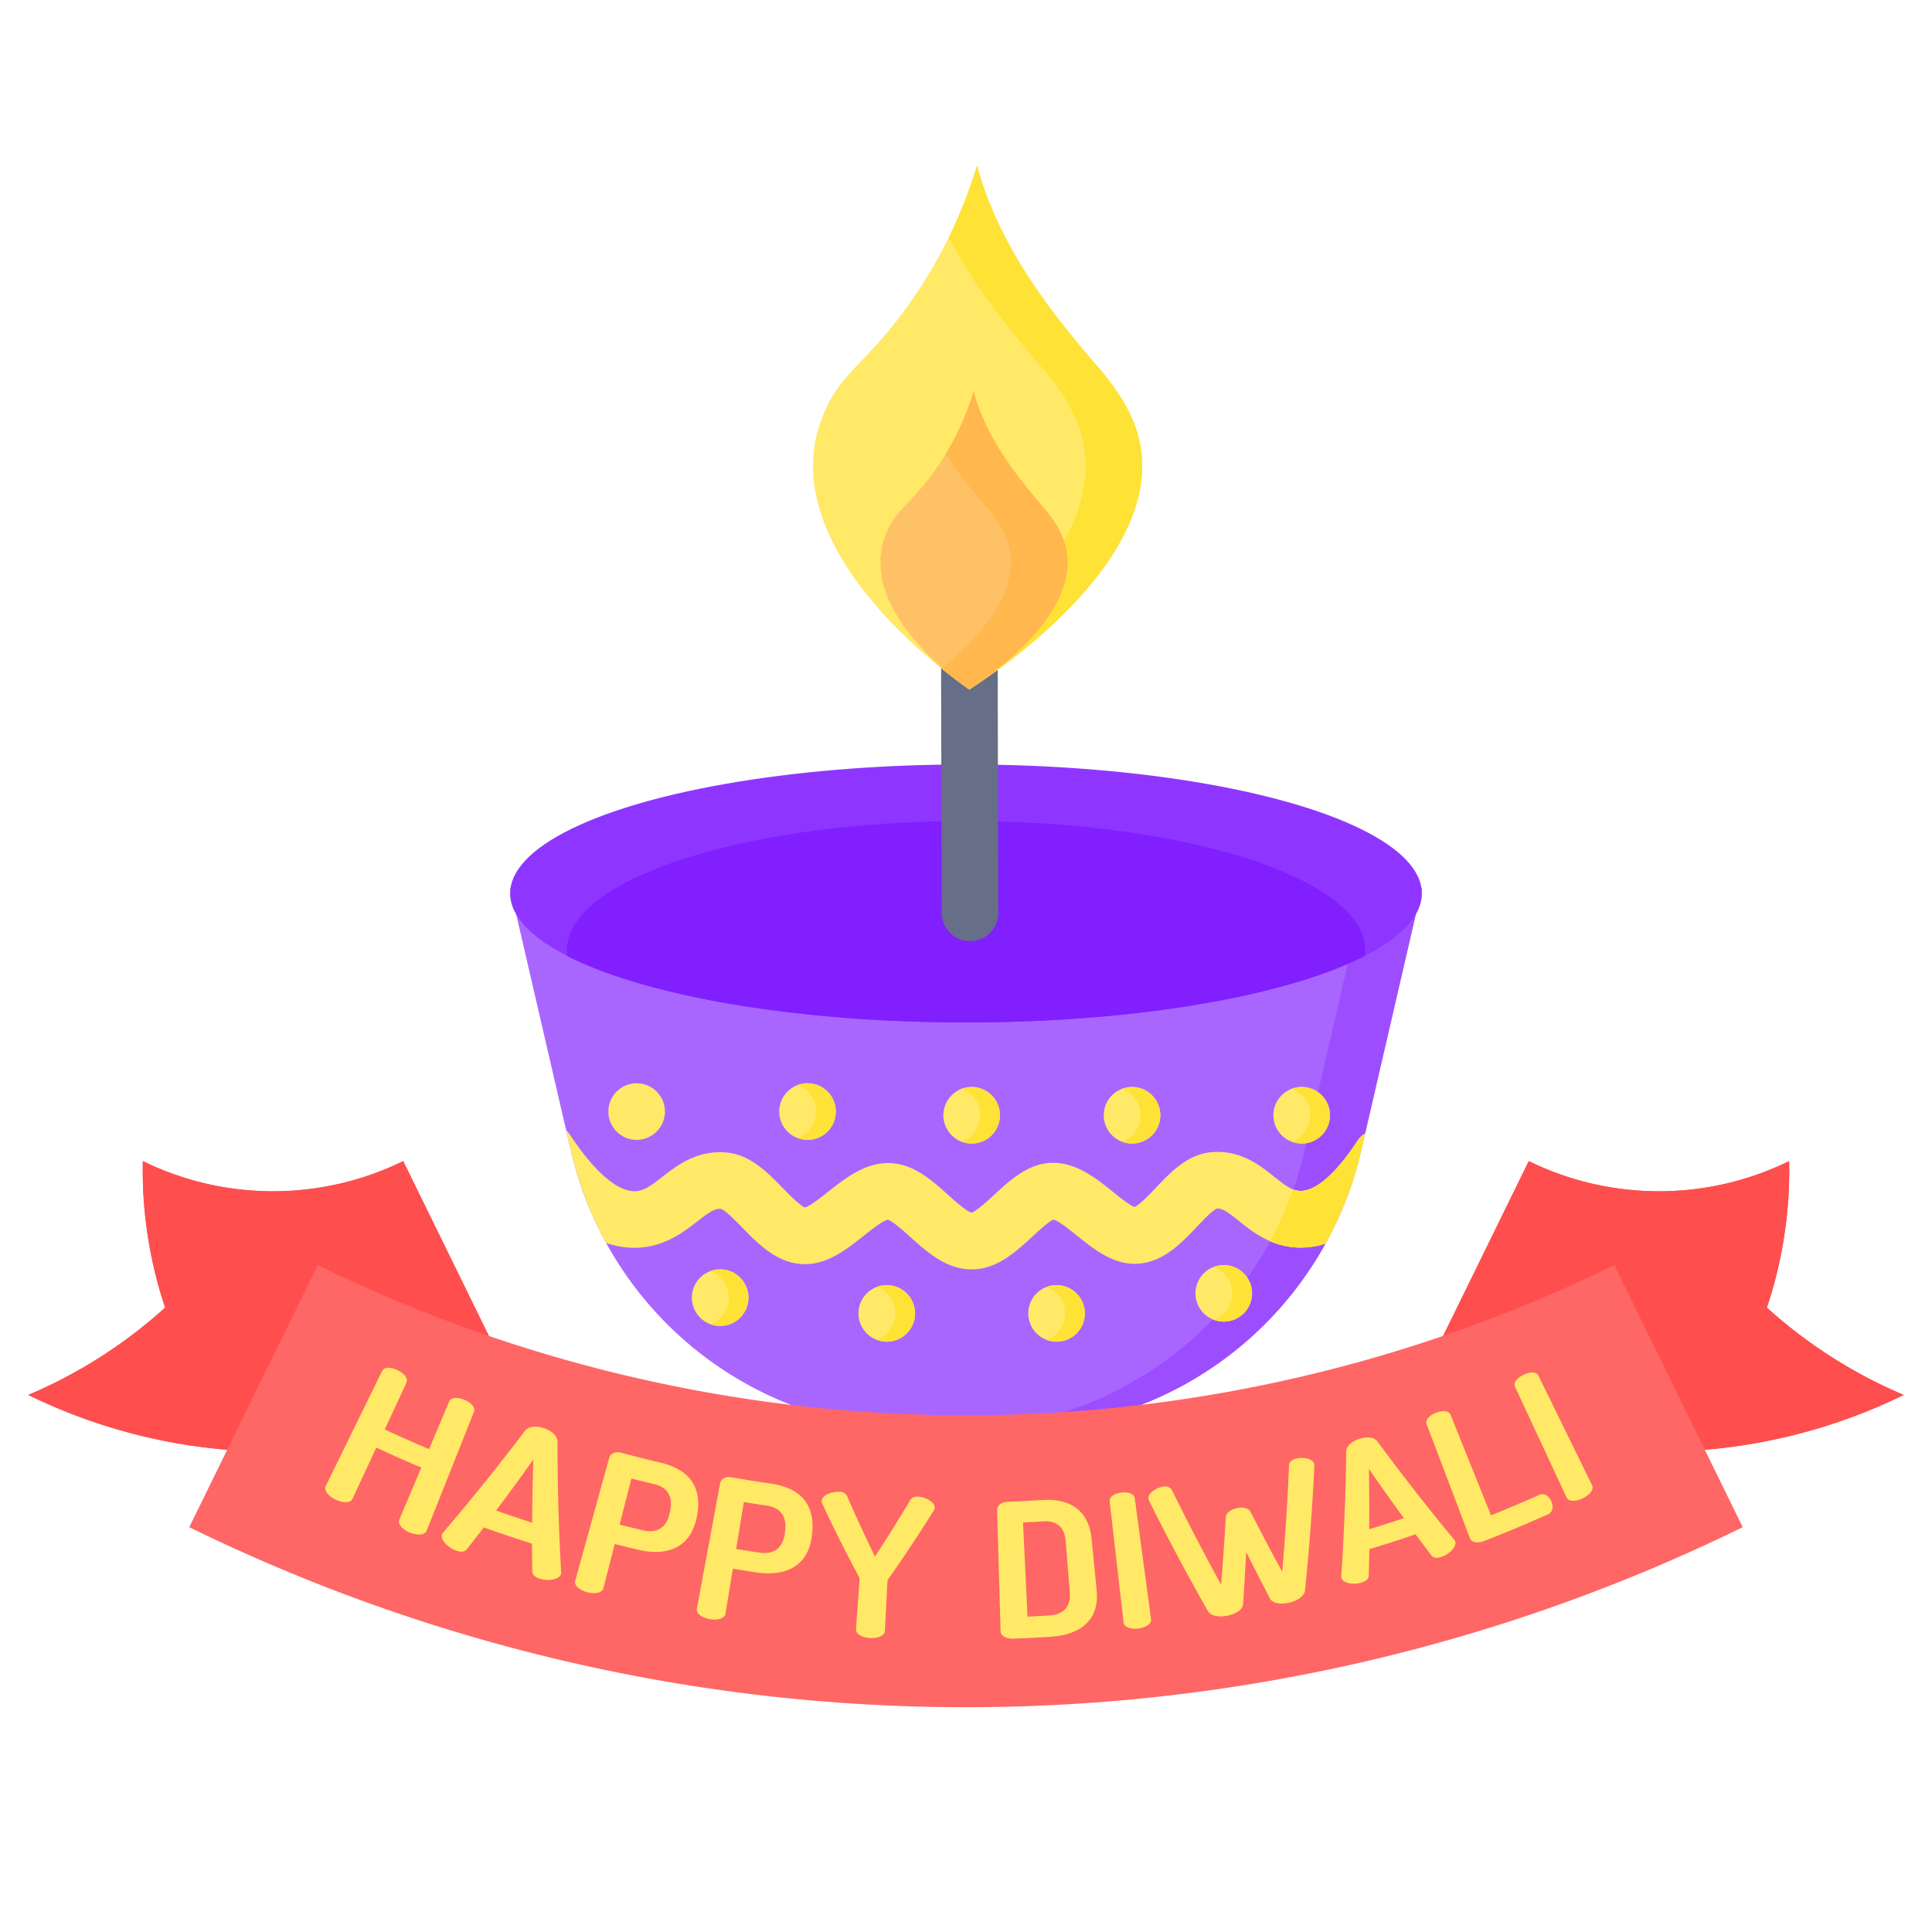 <svg xmlns="http://www.w3.org/2000/svg" data-name="Layer 1" viewBox="0 0 512 512"><path fill="#a966ff" d="m376.8 235.39-15.03 64.98-1.03 4.45a95.333 95.333 0 0 1-92.65 73.97h-24.18a95.329 95.329 0 0 1-92.65-73.97l-1.23-5.32-14.83-64.11Z"/><path fill="#9c4eff" d="m361.8 235.39-15.03 64.98-1.03 4.45a95.333 95.333 0 0 1-92.65 73.97h15a95.333 95.333 0 0 0 92.65-73.97l1.03-4.45 15.03-64.98Z"/><path fill="#ffe236" d="m361.77 300.37-1.03 4.45a95.645 95.645 0 0 1-9.47 24.75 21.07 21.07 0 0 1-6.56 1.04h-.28a20.487 20.487 0 0 1-7.82-1.67 95.396 95.396 0 0 0 6.1-13.71 5.6 5.6 0 0 0 1.92.38h.06c4.08 0 9.39-4.65 14.95-13.11a7.324 7.324 0 0 1 2.13-2.13Z"/><ellipse cx="256" cy="236.775" fill="#8e36ff" rx="120.803" ry="34.184"/><path fill="#811fff" d="M256 217.59c-58.415 0-105.77 15.306-105.77 34.185a11.326 11.326 0 0 0 .117 1.582c20.62 10.498 60.201 17.602 105.653 17.602s85.033-7.104 105.653-17.602a11.326 11.326 0 0 0 .117-1.582c0-18.88-47.355-34.184-105.77-34.184Z"/><path fill="#ffe966" d="M359.64 302.5c-5.56 8.46-10.87 13.11-14.95 13.11h-.06c-2.18-.03-3.96-1.37-6.93-3.75-3.83-3.06-9.08-7.26-16.85-6.5-6.18.62-10.63 5.3-14.55 9.43-1.63 1.71-4.3 4.52-5.62 5.08-1.3-.44-4.1-2.69-5.81-4.07-4.57-3.68-9.76-7.82-16.24-7.63-6.24.21-11 4.62-15.2 8.5-1.75 1.62-4.65 4.31-5.96 4.71-1.35-.36-4.4-3.1-6.24-4.75-4.27-3.84-9.12-8.2-15.39-8.4-6.49-.2-11.76 3.95-16.39 7.62-1.81 1.43-4.78 3.78-6.1 4.14-1.34-.46-4.2-3.4-5.94-5.18-4-4.1-8.53-8.75-14.74-9.36-7.87-.78-13.22 3.39-17.12 6.42-3.07 2.39-4.92 3.74-7.25 3.81h-.18c-4.65 0-10.69-5.29-17.05-14.93a7.944 7.944 0 0 0-1.04-1.25l1.23 5.32a95.916 95.916 0 0 0 9.37 24.57 22.146 22.146 0 0 0 8.13 1.28c7.33-.22 12.34-4.11 16-6.96 3.22-2.5 4.63-3.47 6.34-3.34 1.2.44 3.93 3.23 5.57 4.91 4.24 4.35 9.04 9.28 15.78 9.71 6.46.41 11.69-3.73 16.31-7.38 1.97-1.57 5.26-4.17 6.55-4.38 1.26.39 4.15 2.98 5.89 4.55 4.49 4.04 9.59 8.62 16.28 8.62h.04c6.68-.01 11.69-4.64 16.1-8.72 1.64-1.51 4.32-4 5.58-4.49 1.36.35 4.41 2.81 6.26 4.3 4.57 3.67 9.74 7.83 16.16 7.4 6.69-.44 11.4-5.4 15.55-9.77 1.56-1.64 4.13-4.35 5.31-4.84 1.48-.1 2.89.92 5.85 3.29 3.66 2.93 8.67 6.94 16.1 7.04h.28a21.07 21.07 0 0 0 6.56-1.04 95.645 95.645 0 0 0 9.47-24.75l1.03-4.45a7.324 7.324 0 0 0-2.13 2.13Z"/><path fill="#ffe236" d="M359.64 302.5c-5.56 8.46-10.87 13.11-14.95 13.11h-.06a5.6 5.6 0 0 1-1.92-.38 95.396 95.396 0 0 1-6.1 13.71 20.487 20.487 0 0 0 7.82 1.67h.28a21.07 21.07 0 0 0 6.56-1.04 95.645 95.645 0 0 0 9.47-24.75l1.03-4.45a7.324 7.324 0 0 0-2.13 2.13Z"/><circle cx="235" cy="348.069" r="7.5" fill="#ffe966"/><circle cx="280" cy="348.069" r="7.5" fill="#ffe966"/><circle cx="324.308" cy="342.751" r="7.5" fill="#ffe966"/><circle cx="190.85" cy="343.9" r="7.5" fill="#ffe966"/><circle cx="214" cy="294.579" r="7.5" fill="#ffe966"/><circle cx="168.718" cy="294.579" r="7.5" fill="#ffe966"/><circle cx="257.498" cy="295.558" r="7.5" fill="#ffe966"/><circle cx="300" cy="295.558" r="7.5" fill="#ffe966"/><circle cx="344.959" cy="295.558" r="7.5" fill="#ffe966"/><path fill="#ffe236" d="M344.96 288.058a7.466 7.466 0 0 0-2.614.478 7.49 7.49 0 0 1 0 14.045 7.497 7.497 0 1 0 2.613-14.523zm-44.96 0a7.466 7.466 0 0 0-2.613.478 7.49 7.49 0 0 1 0 14.045A7.497 7.497 0 1 0 300 288.058zm-42.502 0a7.466 7.466 0 0 0-2.613.478 7.49 7.49 0 0 1 0 14.045 7.497 7.497 0 1 0 2.613-14.523zm-43.498-.98a7.466 7.466 0 0 0-2.613.478 7.49 7.49 0 0 1 0 14.045A7.497 7.497 0 1 0 214 287.08zM190.85 336.4a7.465 7.465 0 0 0-2.613.477 7.49 7.49 0 0 1 0 14.046 7.497 7.497 0 1 0 2.613-14.523zm44.15 4.169a7.466 7.466 0 0 0-2.613.477 7.49 7.49 0 0 1 0 14.045A7.497 7.497 0 1 0 235 340.57zm45 0a7.466 7.466 0 0 0-2.613.477 7.49 7.49 0 0 1 0 14.045A7.497 7.497 0 1 0 280 340.57zm44.308-5.318a7.466 7.466 0 0 0-2.614.477 7.49 7.49 0 0 1 0 14.046 7.497 7.497 0 1 0 2.614-14.523z"/><path fill="#ff4e4e" d="M504.5 369.67a147.418 147.418 0 0 1-129.712 0l30.356-61.964a78.42 78.42 0 0 0 69 0 114.475 114.475 0 0 1-5.908 38.818 128.779 128.779 0 0 0 36.264 23.145Z"/><path fill="#ff4e4e" d="M504.5 369.67a147.418 147.418 0 0 1-129.712 0l30.356-61.964a78.42 78.42 0 0 0 69 0 114.475 114.475 0 0 1-5.908 38.818 128.779 128.779 0 0 0 36.264 23.145zm-497 0a147.418 147.418 0 0 0 129.712 0l-30.356-61.964a78.42 78.42 0 0 1-69 0 114.476 114.476 0 0 0 5.908 38.818A128.778 128.778 0 0 1 7.5 369.669z"/><path fill="#ff4e4e" d="M7.5 369.67a147.418 147.418 0 0 0 129.712 0l-30.356-61.964a78.42 78.42 0 0 1-69 0 114.476 114.476 0 0 0 5.908 38.818A128.778 128.778 0 0 1 7.5 369.669Z"/><path fill="#f66" d="M461.84 404.72a467.882 467.882 0 0 1-411.68 0l34.033-69.47a390.524 390.524 0 0 0 343.614 0l34.033 69.47Z"/><path fill="#ffe966" d="M111.646 388.917q-5.995-2.53-11.92-5.283l-6.292 13.543c-.59 1.274-2.716 1.091-4.475.25-1.814-.863-3.244-2.376-2.623-3.638l14.88-30.372c.642-1.309 2.492-1.098 4.124-.317 1.582.753 2.956 2.082 2.344 3.404l-5.722 12.316q5.839 2.713 11.748 5.207l5.28-12.512c.569-1.342 2.419-1.24 4.08-.557 1.612.66 3.048 1.907 2.512 3.26l-12.51 31.423c-.517 1.307-2.639 1.244-4.43.51-1.848-.755-3.35-2.184-2.802-3.476l5.806-13.758zm5.53 17.606a2.604 2.604 0 0 1 .298-.443q11.27-13.195 21.654-26.902c.982-1.309 3.11-1.338 5.007-.7 1.948.656 3.625 1.96 3.615 3.598q-.012 17.187.956 34.507a2.05 2.05 0 0 1-.03.533c-.443 1.551-3.481 1.92-5.493 1.307-1.264-.38-2.132-1.032-2.124-2.064q-.061-3.642-.082-7.278-6.413-2.028-12.768-4.292-2.215 2.883-4.468 5.747c-.619.826-1.707.82-2.95.358-1.982-.733-4.219-2.818-3.615-4.37zm23.856-2.995q.043-8.375.3-16.716-4.832 6.802-9.863 13.5 4.765 1.675 9.563 3.216zm20.433-17.242c.293-1.053 1.544-1.73 3.105-1.311q5.233 1.404 10.498 2.643c6.628 1.561 11.273 5.684 9.652 14.067l-.06.306c-1.618 8.374-8.076 10.476-15.495 8.72q-3.135-.741-6.26-1.538l-2.982 11.698c-.345 1.363-2.438 1.58-4.29 1.087-1.91-.505-3.564-1.721-3.187-3.075l9.019-32.597zm5.862 5.543-3.11 12.201q3.08.785 6.17 1.516c3.594.85 6.224-.56 7.084-4.523l.134-.61c.861-3.97-.865-6.305-4.32-7.121q-2.984-.705-5.958-1.463zm23.511 1.227c.2-1.075 1.384-1.858 2.967-1.578q5.311.943 10.643 1.717c6.712.98 11.68 4.686 10.789 13.176l-.034.31c-.889 8.482-7.124 11.134-14.637 10.032q-3.175-.465-6.344-.987l-1.96 11.912c-.225 1.385-2.283 1.786-4.162 1.458-1.939-.339-3.681-1.403-3.423-2.784l6.161-33.256zm6.289 5.008-2.044 12.425q3.123.514 6.253.973c3.64.53 6.13-1.096 6.645-5.122l.08-.62c.517-4.028-1.397-6.206-4.898-6.717q-3.021-.443-6.036-.939zm30.656 20.57a1.21 1.21 0 0 0-.123-.686q-5.205-9.714-9.804-19.565a1.967 1.967 0 0 1-.091-.69c.179-1.654 3.014-2.511 4.876-2.344a2.111 2.111 0 0 1 2.018 1.537q3.429 7.839 7.217 15.607 4.742-7.24 9.132-14.6a2.108 2.108 0 0 1 2.136-1.28c1.868.064 4.572 1.265 4.546 2.926a1.21 1.21 0 0 1-.174.674q-5.741 9.206-12.072 18.214a1.222 1.222 0 0 0-.261.664l-.676 13.095c-.07 1.403-2.007 2.033-3.965 1.912-1.898-.119-3.802-.983-3.699-2.385l.94-13.079zm48.38-21.112c6.731-.425 12.28 2.092 13.13 10.348l1.328 13.495c.85 8.246-4.67 11.92-12.158 12.393q-5.004.318-10.013.504c-1.926.073-3.255-.838-3.283-1.879l-.932-32.322c-.029-1.043 1.123-2.018 2.863-2.083q4.534-.168 9.064-.456zm-5.054 5.953 1.2 24.956q2.898-.14 5.795-.323c3.683-.236 5.709-2.253 5.396-6.111l-1.069-13.518c-.313-3.864-2.483-5.524-5.91-5.305q-2.705.17-5.412.301zm22.963-5.555c-.157-1.382 1.406-2.16 3.087-2.372 1.63-.204 3.388.165 3.575 1.54l4.307 31.998c.182 1.33-1.582 2.267-3.385 2.492-1.86.234-3.742-.252-3.893-1.584l-3.691-32.074zm51.771 23.546c-.19 1.582-2.077 2.764-4.188 3.257-2.056.48-4.379.288-5.086-1.083q-3.218-6.156-6.315-12.356-.352 6.928-.832 13.865c-.093 1.538-2.135 2.658-4.206 3.046-2.126.401-4.378.094-5.135-1.288q-8.212-14.42-15.54-29.148a2.035 2.035 0 0 1-.189-.574c-.203-1.425 1.972-2.896 3.847-3.195a2.05 2.05 0 0 1 2.392.924q6.204 12.623 13.016 25.042.725-8.93 1.232-17.85c.069-1.28 1.462-2.12 2.96-2.436 1.449-.307 3.063-.101 3.644 1.041q4.072 7.952 8.352 15.827 1.22-14.11 1.805-28.173c.014-.98.826-1.547 1.824-1.815 1.845-.489 4.444-.026 4.835 1.359a2.04 2.04 0 0 1 .06.602q-.778 16.435-2.476 32.955zm9.626-3.34a2.558 2.558 0 0 1-.023-.51q1.107-16.512 1.318-32.928c.012-1.562 1.635-2.793 3.458-3.378 1.873-.6 3.911-.548 4.832.714q9.739 13.211 20.294 25.981a1.938 1.938 0 0 1 .279.427c.536 1.446-1.607 3.446-3.506 4.117-1.19.424-2.227.413-2.806-.385q-2.109-2.764-4.183-5.548-6.09 2.072-12.23 3.93-.063 3.47-.163 6.945c-.005.988-.84 1.597-2.048 1.946-1.924.56-4.803.225-5.222-1.311zm16.561-15.809q-4.71-6.46-9.241-13.015.134 7.966.073 15.96 4.598-1.41 9.168-2.945zm21.303 6.063c-1.556.607-3.31.531-3.785-.725l-11.462-30.183c-.492-1.302.855-2.45 2.455-3.076 1.553-.607 3.373-.694 3.894.594l10.696 26.589q6.428-2.587 12.781-5.418c1.352-.602 2.601.353 3.197 1.667.574 1.267.484 2.89-.892 3.505q-8.377 3.733-16.884 7.047zm8.192-40.803c-.585-1.262.686-2.511 2.248-3.257 1.517-.723 3.337-.954 3.951.295l14.204 28.994c.592 1.205-.825 2.672-2.503 3.473-1.728.828-3.705.978-4.27-.238l-13.63-29.267z"/><path fill="#676e87" d="M257.053 249.415a7.5 7.5 0 0 1-7.5-7.47l-.176-74.167a7.5 7.5 0 0 1 7.47-7.53h.03a7.5 7.5 0 0 1 7.5 7.47l.176 74.167a7.5 7.5 0 0 1-7.47 7.53Z"/><path fill="#ffe966" d="M256.877 182.748c19.348-12.67 51.193-39.298 45.042-66.11-1.711-7.46-6.229-13.97-11.25-19.747-13.616-15.67-26.236-32.705-31.753-53.028a126.55 126.55 0 0 1-14.642 31.75c-11.188 17.368-19.103 21.467-23.846 29.726-17.126 29.814 13.847 61.273 36.449 77.41Z"/><path fill="#ffe236" d="M301.919 116.638c-1.711-7.46-6.229-13.97-11.25-19.747-13.616-15.67-26.236-32.705-31.753-53.028a128.395 128.395 0 0 1-7.473 19.019c6.397 12.339 15.081 23.485 24.226 34.009 5.021 5.778 9.539 12.288 11.25 19.747 5.374 23.425-18.254 46.709-37.213 60.667a155.875 155.875 0 0 0 7.17 5.443c19.35-12.67 51.194-39.298 45.043-66.11Z"/><path fill="#ffc166" d="M256.858 182.748c11.002-7.204 29.11-22.346 25.612-37.592-.973-4.241-3.542-7.943-6.397-11.228-7.742-8.91-14.918-18.597-18.055-30.153a71.959 71.959 0 0 1-8.326 18.054c-6.362 9.875-10.863 12.206-13.56 16.902-9.738 16.953 7.874 34.842 20.726 44.017Z"/><path fill="#ffb74e" d="M282.47 145.156c-.973-4.241-3.542-7.943-6.397-11.229-7.742-8.91-14.918-18.596-18.055-30.153a72.422 72.422 0 0 1-7.395 16.537 119.775 119.775 0 0 0 10.45 13.616c2.855 3.286 5.424 6.988 6.397 11.229 2.742 11.952-7.794 23.839-17.775 31.888a87.993 87.993 0 0 0 7.163 5.704c11.002-7.204 29.11-22.346 25.612-37.592Z"/></svg>